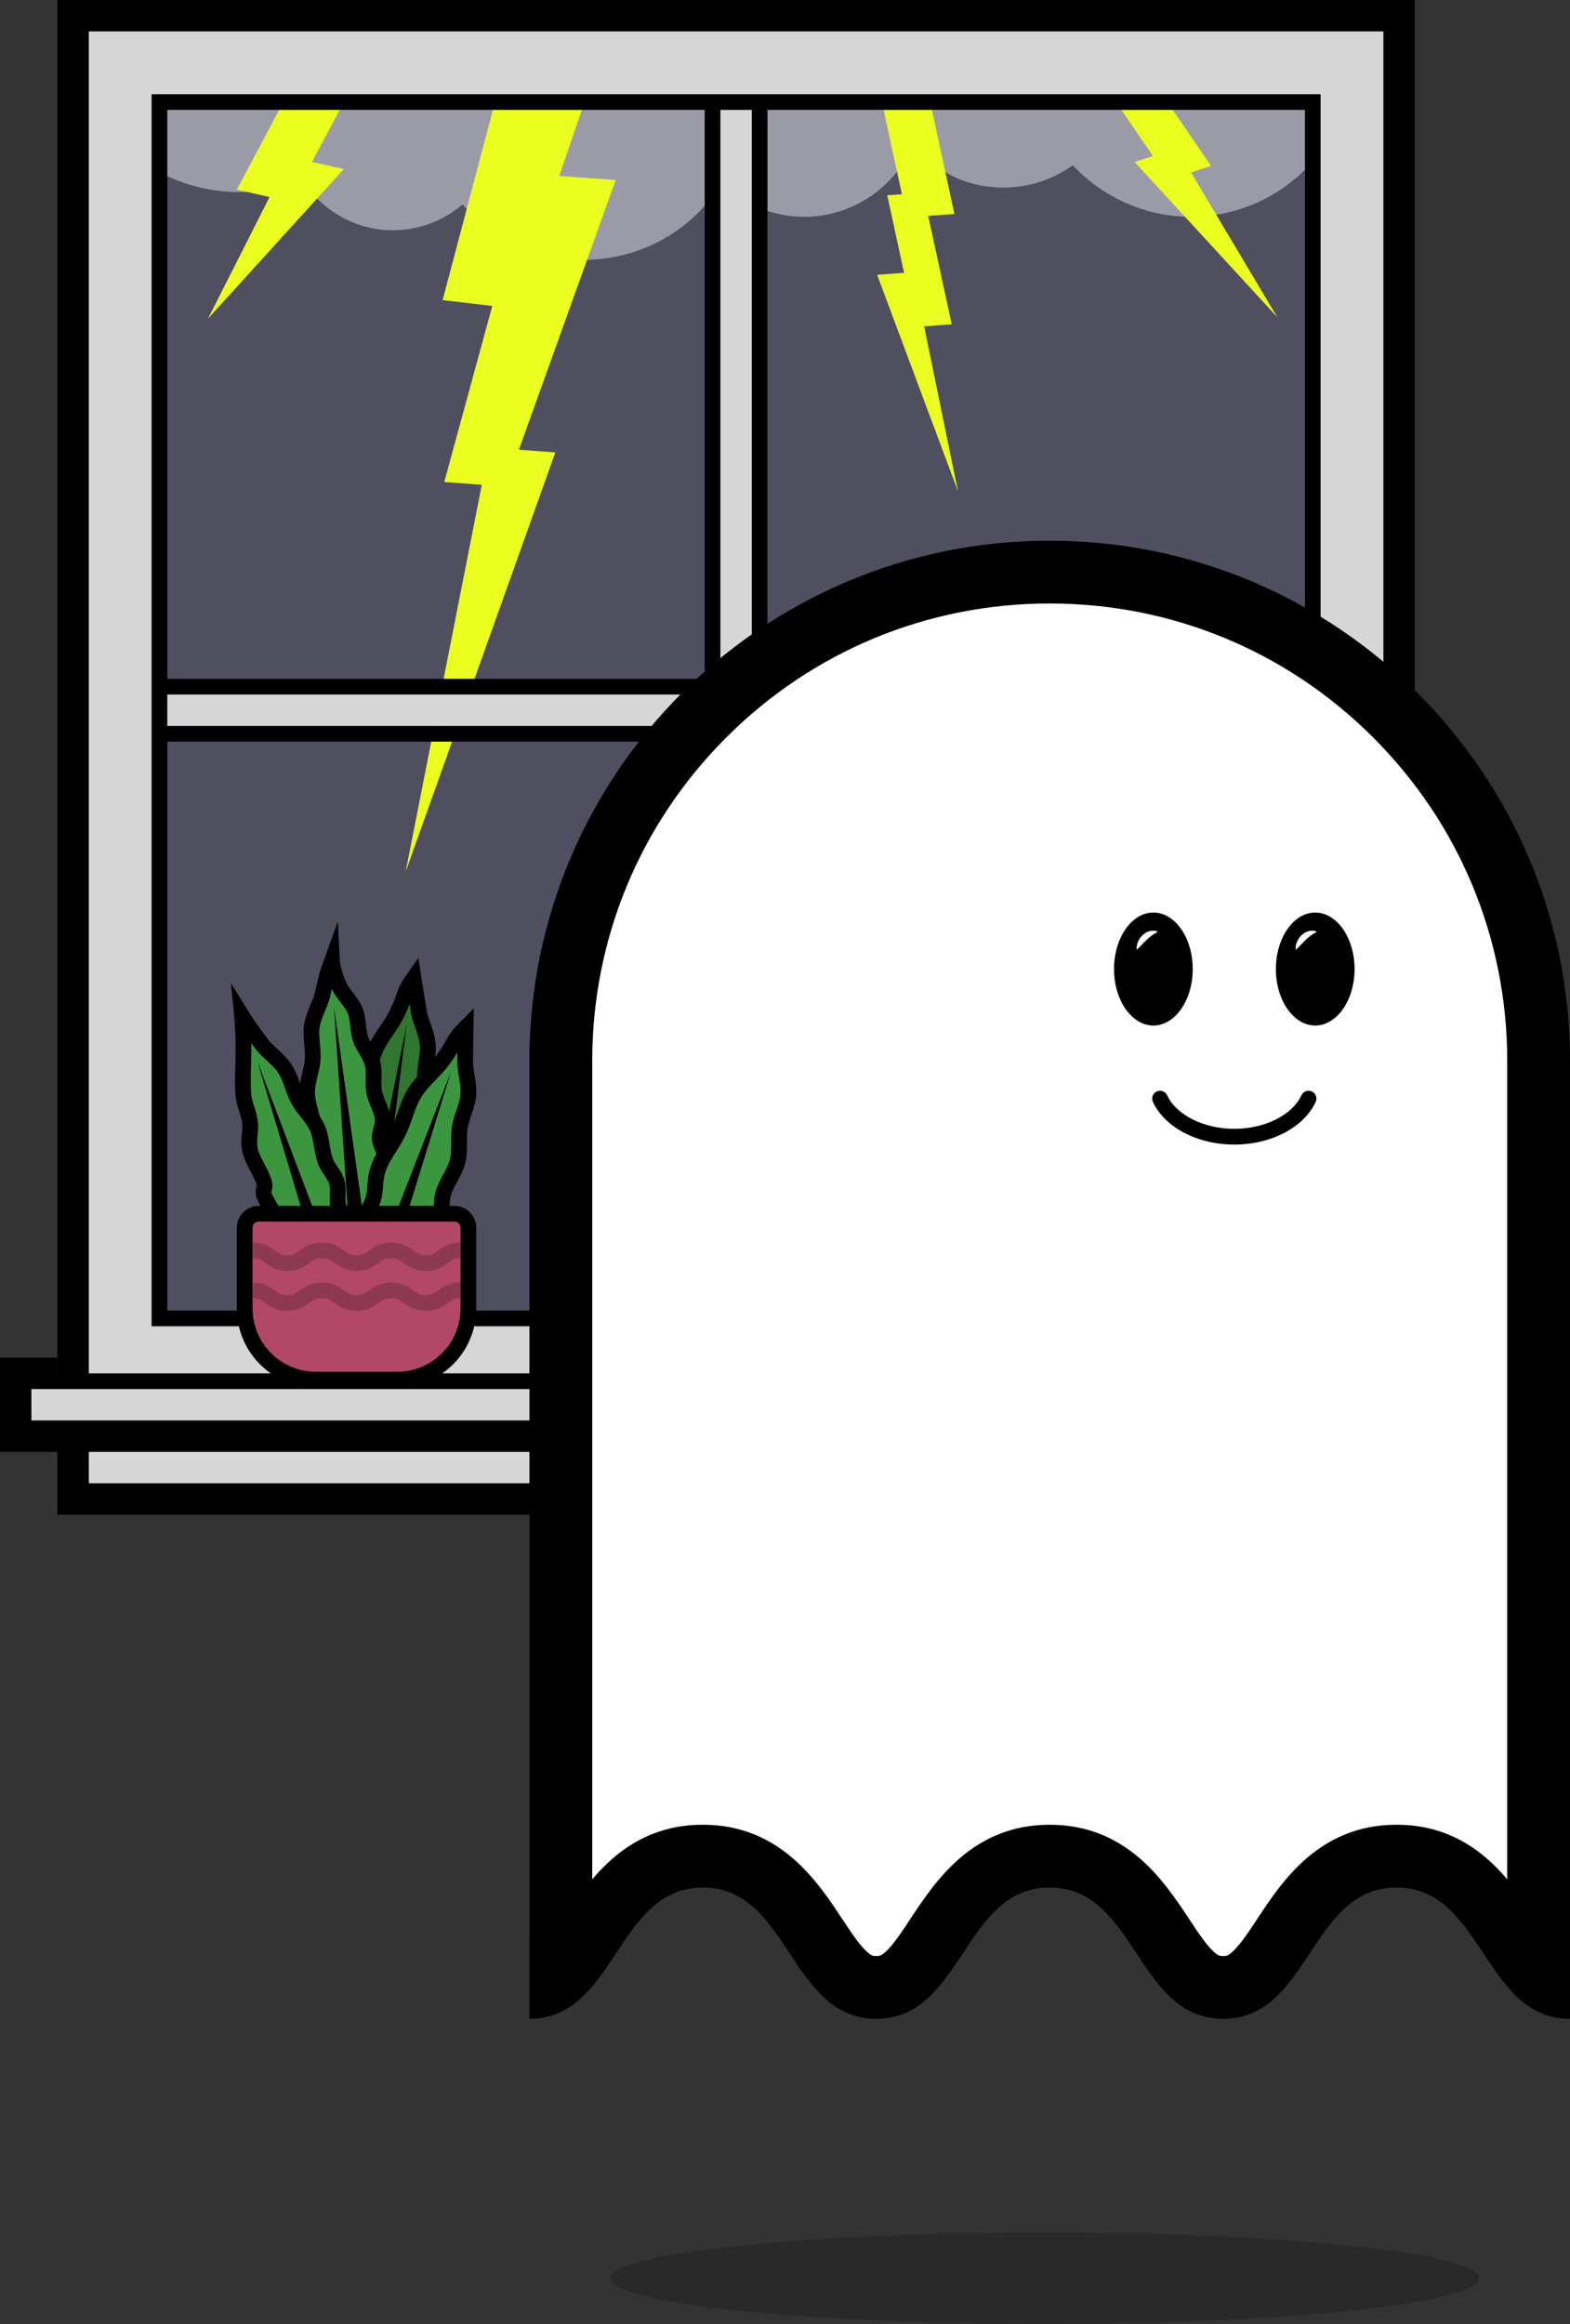 <?xml version="1.0" encoding="utf-8"?>
<!-- Generator: Adobe Illustrator 25.3.1, SVG Export Plug-In . SVG Version: 6.00 Build 0)  -->
<svg version="1.1" id="Layer_1" xmlns="http://www.w3.org/2000/svg" xmlns:xlink="http://www.w3.org/1999/xlink" x="0px" y="0px"
	 viewBox="0 0 500 740" style="enable-background:new 0 0 500 740;" xml:space="preserve">
<rect x="0" y="0" width="500" height="740" fill="#333333" stroke="none"/>
<style type="text/css">
	.st0{fill:#4F4F60;}
	.st1{fill:#9B9BA8;}
	.st2{fill:#EAFF1F;}
	.st3{fill:#D6D6D6;}
	.st4{fill:#307530;}
	.st5{fill:#3C9640;}
	.st6{fill:#B24768;}
	.st7{fill:#8E3953;}
	.st8{opacity:0.2;enable-background:new    ;}
	.st9{fill:#FFFFFF;}
</style>
<rect x="38.28" y="30" class="st0" width="392.3" height="392.3"/>
<path class="st1" d="M237.48,30.08h-8.66H35.58V43.8c13.7,13.59,32.72,20.26,51.7,16.15l9.46-2.05
	c7.44,11.45,21.43,17.71,35.57,14.65c5.74-1.24,10.83-3.87,14.98-7.47c11.92,13.64,30.69,20.57,49.65,16.47
	c14.22-3.08,25.77-11.77,32.86-23.24c6.83,6.68,16.19,10.77,26.49,10.72c15.47-0.08,28.71-9.5,34.42-22.88
	c2.78,3.34,6.13,6.18,9.89,8.39c0.31,0.19,0.63,0.37,0.95,0.55c0.05,0.03,0.11,0.06,0.16,0.09c4.14,2.35,8.76,3.85,13.61,4.29
	c1.48,0.17,2.99,0.26,4.52,0.25c8.15-0.04,15.68-2.68,21.81-7.12c11.95,12.83,30.16,19.22,48.54,15.25
	c19.78-4.28,34.42-19.41,39.03-37.79H237.48V30.08z"/>
<polygon class="st2" points="109.02,33.44 91.79,29.6 75.4,60.4 85.84,62.73 66.25,101.46 109.5,53.84 99.36,51.58 "/>
<polygon class="st2" points="178.11,56.02 187.65,28.08 158.81,28.08 140.96,95.56 156.78,97.42 141.48,153.49 153.44,154.37 
	129.18,277.6 176.86,144.06 165.26,143.2 196.08,57.34 "/>
<polygon class="st2" points="303.1,103.28 295.61,68.75 303.97,68.14 295.15,27.5 279.79,27.5 287.24,61.85 282.56,62.19 
	287.92,86.88 279.34,87.5 305.08,156.41 294.32,103.92 "/>
<polygon class="st2" points="385.7,52.83 368.36,27.5 368.08,27.5 354.92,31.76 367.18,49.68 361.33,51.57 406.81,101.04 
	379.3,54.9 "/>
<polygon points="430.58,216.15 244.43,216.15 244.43,20 224.43,20 224.43,216.15 38.28,216.15 38.28,236.15 224.43,236.15 
	224.43,432.3 244.43,432.3 244.43,236.15 430.58,236.15 "/>
<polygon class="st3" points="430.58,221.15 239.43,221.15 239.43,20 229.43,20 229.43,221.15 38.28,221.15 38.28,231.15 
	229.43,231.15 229.43,432.3 239.43,432.3 239.43,231.15 430.58,231.15 "/>
<path d="M430.58,0H43.28h-25v25v407.3v50h25h387.3h20v-50V25V0H430.58z M53.28,417.3V35h362.3v382.3H53.28z"/>
<path class="st3" d="M440.58,472.3H28.28V10h412.3V472.3z M48.28,422.3h372.3V30H48.28V422.3z"/>
<polygon points="229.7,437.3 18.28,437.3 18.28,432.3 10,432.3 0,432.3 0,441.3 0,453.3 0,462.3 183.14,462.3 183.14,457.3 
	229.7,457.3 234.7,457.3 234.7,453.3 234.7,441.3 234.7,437.3 "/>
<rect x="10" y="442.3" class="st3" width="219.7" height="10"/>
<path class="st4" d="M118.34,394.69c-2.83-0.46-4.47-2.6-5.8-6.62c-0.71-2.14-2.52-4.86-2.48-8.93c0.03-2.59,1.68-5.55,2.08-9.14
	c0.31-2.73-0.71-5.98-0.15-9.37c0.74-4.5,3.16-8.5,4.32-12.57c1.27-4.49,1.36-9.15,2.88-12.98c1.82-4.59,5.04-8.04,6.78-11.43
	c3.68-7.19,1.96-6.7,5.75-12.11c0,0,0.66,4.37,1.74,10.81c0.5,2.99,2.44,6.34,2.79,10.3c0.29,3.26-0.96,6.88-0.91,10.63
	c0.04,3.37,1.41,6.95,1.16,10.61c-0.24,3.41-2.08,6.76-2.67,10.33c-0.44,2.65,0.56,5.34,0.1,7.55c-0.55,2.7-2.53,4.76-3.1,6.88
	c-0.76,2.8-0.16,5.59-0.96,7.5c-1.25,3-3.72,4.17-5.06,5.44C122.62,393.66,120.72,395.08,118.34,394.69z"/>
<path d="M119.13,397.26c-0.39,0-0.78-0.03-1.19-0.1l0,0c-4.71-0.77-6.62-4.84-7.77-8.3c-0.15-0.45-0.38-0.97-0.64-1.58
	c-0.85-1.95-2-4.61-1.97-8.16c0.02-1.69,0.52-3.31,1.05-5.02c0.43-1.41,0.88-2.86,1.05-4.38c0.11-0.96-0.01-2.15-0.13-3.41
	c-0.17-1.82-0.37-3.89-0.01-6.09c0.48-2.95,1.58-5.59,2.63-8.15c0.68-1.64,1.32-3.18,1.75-4.7c0.52-1.82,0.84-3.75,1.15-5.62
	c0.42-2.55,0.86-5.19,1.81-7.59c1.19-3.01,2.91-5.53,4.43-7.76c0.94-1.38,1.82-2.68,2.45-3.89c1.54-3.02,2.08-4.6,2.52-5.88
	c0.68-2,1.21-3.38,3.41-6.53l3.58-5.11l0.93,6.17c0.01,0.04,0.67,4.42,1.74,10.77c0.18,1.05,0.61,2.28,1.07,3.58
	c0.71,2.02,1.52,4.31,1.75,6.91c0.18,2.03-0.13,4.08-0.43,6.06c-0.24,1.58-0.49,3.21-0.47,4.76c0.02,1.27,0.27,2.67,0.54,4.14
	c0.38,2.12,0.78,4.31,0.61,6.67c-0.15,2.19-0.84,4.24-1.5,6.23c-0.5,1.5-0.97,2.92-1.2,4.33c-0.17,1.01-0.05,2.12,0.08,3.31
	c0.15,1.41,0.31,2.86,0.01,4.33c-0.39,1.9-1.26,3.42-2.04,4.77c-0.48,0.84-0.93,1.63-1.1,2.26c-0.29,1.09-0.34,2.28-0.38,3.42
	c-0.05,1.47-0.1,2.99-0.69,4.38c-1.18,2.83-3.17,4.35-4.62,5.46c-0.4,0.3-0.77,0.59-1.02,0.83
	C124.53,395.29,122.18,397.26,119.13,397.26z M118.74,392.23c1.11,0.18,2.24-0.46,4.34-2.46c0.44-0.42,0.93-0.79,1.43-1.18
	c1.17-0.89,2.37-1.81,3.04-3.41c0.23-0.56,0.27-1.56,0.3-2.63c0.05-1.36,0.1-2.91,0.55-4.56c0.34-1.25,0.98-2.36,1.59-3.44
	c0.64-1.12,1.25-2.18,1.47-3.28c0.15-0.72,0.04-1.73-0.08-2.8c-0.15-1.4-0.32-2.98-0.04-4.65c0.3-1.8,0.85-3.48,1.39-5.1
	c0.59-1.77,1.14-3.44,1.25-5c0.12-1.73-0.2-3.53-0.55-5.43c-0.29-1.61-0.59-3.28-0.62-4.97c-0.02-1.97,0.26-3.8,0.53-5.58
	c0.27-1.76,0.52-3.43,0.39-4.86c-0.18-1.98-0.84-3.87-1.49-5.7c-0.53-1.51-1.03-2.94-1.28-4.41c-0.18-1.09-0.35-2.12-0.51-3.08
	c-0.45,1.22-1.1,2.78-2.29,5.1c-0.76,1.5-1.74,2.92-2.77,4.43c-1.44,2.11-2.92,4.29-3.91,6.79c-0.76,1.91-1.13,4.17-1.53,6.57
	c-0.33,2-0.67,4.07-1.27,6.17c-0.51,1.8-1.23,3.55-1.94,5.25c-0.99,2.4-1.93,4.66-2.32,7.05c-0.26,1.56-0.1,3.21,0.05,4.8
	c0.14,1.46,0.28,2.97,0.12,4.44c-0.22,1.98-0.77,3.74-1.25,5.29c-0.44,1.41-0.81,2.63-0.82,3.6c-0.02,2.49,0.81,4.42,1.56,6.12
	c0.3,0.69,0.58,1.34,0.8,2C116.3,391.49,117.62,392.04,118.74,392.23L118.74,392.23z"/>
<polygon points="115.81,394.28 129.53,326.15 120.74,395.09 "/>
<path class="st5" d="M113.49,389.86c-2.4,0.25-4.22-1.29-6.27-3.49c-1.26-1.35-3.65-2.66-4.72-5.73c-0.68-1.95,0.08-4.69-0.51-7.54
	c-0.45-2.15-2.3-4.32-2.69-7.05c-0.32-2.24,0.83-4.86,0.55-7.53c-0.37-3.6-2.01-7.05-2.05-10.47c-0.04-3.66,1.54-7.16,1.78-10.52
	c0.27-3.74-0.76-7.43-0.28-10.67c0.59-3.93,2.72-7.16,3.4-10.11c1.46-6.37,1.24-5.78,3.03-10.75c0,0,0.18,3.56,2.55,8.51
	c1.09,2.27,3.64,4.39,4.87,7.48c1.01,2.52,0.67,5.79,1.65,8.77c0.88,2.66,3.11,5.07,3.88,8.04c0.71,2.75-0.07,5.94,0.47,8.92
	c0.52,2.82,2.39,5.53,2.7,8.51c0.23,2.19-1.04,4.37-0.9,6.28c0.16,2.24,1.73,4.21,1.78,6.09c0.06,2.31-1.41,4.34-1.5,6.16
	c-0.12,2.43,1.07,4.63,0.71,6.31c-0.56,2.61-2.66,3.78-3.67,5C116.78,387.86,115.54,389.65,113.49,389.86z"/>
<path d="M112.97,392.39c-3.27,0-5.62-2.21-7.59-4.31c-0.23-0.25-0.59-0.56-0.97-0.89c-1.38-1.19-3.27-2.82-4.29-5.72
	c-0.5-1.43-0.46-2.95-0.42-4.42c0.03-1.15,0.06-2.33-0.17-3.44c-0.13-0.64-0.54-1.46-0.97-2.32c-0.69-1.39-1.48-2.97-1.75-4.89
	c-0.21-1.49,0.03-2.93,0.26-4.33c0.2-1.18,0.38-2.29,0.28-3.3c-0.15-1.43-0.53-2.87-0.94-4.4c-0.54-2.02-1.1-4.11-1.12-6.3
	c-0.03-2.37,0.5-4.53,1.01-6.62c0.35-1.46,0.69-2.83,0.78-4.11c0.11-1.55-0.04-3.2-0.19-4.79c-0.18-1.99-0.37-4.06-0.07-6.07
	c0.39-2.58,1.33-4.82,2.16-6.8c0.53-1.27,1.04-2.47,1.28-3.51l0.47-2.04c1-4.4,1.05-4.57,2.65-9l4.21-11.69l0.64,12.41
	c0,0.02,0.22,3.19,2.31,7.56c0.35,0.74,1.02,1.59,1.73,2.5c1.12,1.43,2.38,3.05,3.21,5.13c0.65,1.62,0.83,3.34,1.02,5
	c0.15,1.4,0.29,2.72,0.69,3.92c0.32,0.96,0.92,1.98,1.56,3.07c0.87,1.49,1.86,3.17,2.37,5.13c0.46,1.79,0.41,3.59,0.37,5.32
	c-0.04,1.35-0.07,2.62,0.14,3.77c0.19,1.03,0.64,2.15,1.13,3.33c0.65,1.59,1.39,3.4,1.6,5.38c0.17,1.61-0.2,3.04-0.53,4.31
	c-0.21,0.8-0.4,1.55-0.37,2.05c0.05,0.73,0.4,1.56,0.76,2.44c0.46,1.11,0.98,2.37,1.02,3.76c0.05,1.76-0.52,3.3-0.97,4.54
	c-0.25,0.68-0.51,1.38-0.53,1.81c-0.04,0.84,0.16,1.74,0.37,2.68c0.29,1.29,0.59,2.63,0.29,4.03c-0.57,2.68-2.28,4.26-3.41,5.3
	c-0.31,0.29-0.61,0.57-0.78,0.77l-0.43,0.53c-1.47,1.81-3.14,3.85-6.01,4.15l0,0C113.48,392.37,113.23,392.39,112.97,392.39z
	 M105.7,314.87c-0.03,0.12-0.06,0.25-0.09,0.39l-0.47,2.05c-0.33,1.45-0.92,2.85-1.54,4.32c-0.75,1.79-1.53,3.64-1.83,5.6
	c-0.21,1.42-0.06,3.09,0.1,4.87c0.16,1.79,0.33,3.64,0.19,5.6c-0.12,1.69-0.52,3.33-0.91,4.93c-0.46,1.88-0.89,3.65-0.87,5.38
	c0.02,1.57,0.47,3.27,0.95,5.07c0.44,1.65,0.9,3.35,1.09,5.17c0.17,1.69-0.09,3.26-0.32,4.64c-0.18,1.07-0.35,2.07-0.24,2.79
	c0.16,1.12,0.7,2.21,1.28,3.36c0.55,1.11,1.12,2.26,1.39,3.53c0.35,1.67,0.31,3.22,0.27,4.58c-0.03,1.07-0.05,2.07,0.15,2.64
	c0.57,1.64,1.72,2.63,2.83,3.59c0.48,0.42,0.94,0.81,1.36,1.26c1.97,2.12,3.07,2.83,4.19,2.71l0,0c0.76-0.08,1.51-0.94,2.65-2.34
	l0.46-0.56c0.38-0.46,0.82-0.86,1.24-1.25c0.9-0.83,1.68-1.55,1.92-2.68c0.07-0.33-0.12-1.19-0.28-1.89
	c-0.25-1.11-0.56-2.5-0.48-4.02c0.06-1.19,0.45-2.25,0.83-3.29c0.35-0.96,0.69-1.87,0.67-2.67c-0.01-0.47-0.33-1.24-0.64-1.99
	c-0.48-1.15-1.02-2.46-1.13-3.99c-0.1-1.31,0.23-2.56,0.51-3.66c0.24-0.94,0.47-1.83,0.4-2.54c-0.13-1.27-0.67-2.6-1.25-4
	c-0.56-1.37-1.14-2.78-1.42-4.32c-0.3-1.66-0.26-3.26-0.22-4.8c0.04-1.45,0.07-2.83-0.21-3.94c-0.33-1.28-1.06-2.52-1.84-3.84
	c-0.74-1.27-1.51-2.58-2-4.04c-0.56-1.7-0.75-3.42-0.91-4.95c-0.15-1.39-0.29-2.7-0.68-3.68c-0.57-1.42-1.56-2.69-2.52-3.92
	c-0.84-1.08-1.71-2.19-2.29-3.41C105.91,315.35,105.8,315.11,105.7,314.87z"/>
<polygon points="111.07,390.11 106.38,320.78 116.04,389.6 "/>
<path class="st5" d="M120.84,406.87c-2.71-0.94-3.96-3.33-4.58-7.51c-0.33-2.23-1.65-5.23-0.91-9.23c0.47-2.55,2.61-5.18,3.62-8.65
	c0.77-2.64,0.33-6.01,1.46-9.25c1.5-4.31,4.57-7.83,6.41-11.64c2.02-4.2,2.91-8.78,5.06-12.29c2.58-4.21,6.35-7.06,8.64-10.1
	c4.86-6.45,3.08-6.26,7.74-10.94c0,0-0.1,4.41-0.14,10.95c-0.02,3.03,1.31,6.66,0.99,10.62c-0.27,3.26-2.12,6.61-2.72,10.32
	c-0.54,3.33,0.2,7.09-0.68,10.65c-0.82,3.32-3.21,6.3-4.4,9.72c-0.88,2.54-0.37,5.35-1.19,7.46c-1.01,2.57-3.31,4.26-4.24,6.24
	c-1.23,2.63-1.12,5.48-2.23,7.22c-1.75,2.74-4.38,3.47-5.92,4.49C125.24,406.58,123.12,407.66,120.84,406.87z"/>
<path d="M122.39,409.63c-0.77,0-1.56-0.12-2.37-0.41l0,0c-4.5-1.57-5.69-5.9-6.23-9.51c-0.07-0.47-0.2-1.02-0.36-1.67
	c-0.5-2.06-1.18-4.89-0.54-8.38c0.31-1.67,1.08-3.17,1.89-4.77c0.67-1.31,1.36-2.67,1.79-4.13c0.27-0.93,0.36-2.12,0.46-3.38
	c0.14-1.82,0.3-3.89,1.04-6c0.98-2.82,2.51-5.24,3.99-7.57c0.95-1.5,1.84-2.91,2.53-4.33c0.82-1.71,1.47-3.55,2.09-5.34
	c0.85-2.44,1.74-4.97,3.09-7.17c1.69-2.76,3.82-4.95,5.69-6.88c1.16-1.2,2.26-2.33,3.08-3.42c2.04-2.71,2.84-4.18,3.49-5.36
	c1.01-1.85,1.77-3.12,4.48-5.84l4.41-4.42l-0.14,6.24c0,0.04-0.1,4.47-0.14,10.91c-0.01,1.06,0.21,2.35,0.44,3.7
	c0.35,2.11,0.76,4.51,0.54,7.11c-0.17,2.03-0.83,4-1.46,5.89c-0.51,1.51-1.03,3.08-1.28,4.61c-0.2,1.26-0.19,2.67-0.18,4.18
	c0.01,2.15,0.03,4.38-0.54,6.68c-0.53,2.13-1.55,4.03-2.54,5.88c-0.75,1.39-1.46,2.71-1.93,4.06c-0.34,0.96-0.41,2.08-0.49,3.27
	c-0.09,1.41-0.19,2.87-0.74,4.27c-0.71,1.8-1.83,3.16-2.82,4.35c-0.62,0.74-1.2,1.44-1.48,2.03c-0.48,1.02-0.72,2.19-0.96,3.31
	c-0.3,1.44-0.61,2.92-1.43,4.2c-1.65,2.59-3.87,3.74-5.49,4.59c-0.44,0.23-0.86,0.45-1.15,0.64
	C127.16,408.31,124.91,409.63,122.39,409.63z M121.66,404.51c1.06,0.37,2.29-0.07,4.7-1.68c0.51-0.34,1.05-0.62,1.62-0.92
	c1.3-0.68,2.65-1.38,3.58-2.84c0.32-0.51,0.53-1.49,0.75-2.54c0.28-1.34,0.6-2.85,1.32-4.4c0.55-1.17,1.37-2.16,2.16-3.11
	c0.82-0.99,1.6-1.93,2.02-2.98c0.27-0.68,0.33-1.7,0.4-2.78c0.09-1.4,0.2-2.99,0.76-4.59c0.6-1.73,1.44-3.28,2.24-4.78
	c0.88-1.64,1.72-3.19,2.09-4.71c0.42-1.69,0.41-3.51,0.39-5.44c-0.01-1.64-0.02-3.33,0.25-5c0.31-1.94,0.9-3.7,1.48-5.41
	c0.57-1.69,1.1-3.29,1.22-4.72c0.16-1.98-0.17-3.96-0.49-5.87c-0.26-1.58-0.51-3.07-0.51-4.56c0.01-1.1,0.02-2.15,0.02-3.13
	c-0.65,1.12-1.57,2.55-3.13,4.63c-1.01,1.34-2.21,2.58-3.49,3.89c-1.78,1.83-3.61,3.72-5.02,6.01c-1.07,1.75-1.83,3.91-2.63,6.21
	c-0.67,1.92-1.36,3.9-2.31,5.86c-0.81,1.68-1.83,3.29-2.81,4.84c-1.39,2.19-2.7,4.26-3.49,6.54c-0.52,1.49-0.65,3.14-0.77,4.74
	c-0.11,1.46-0.23,2.97-0.65,4.4c-0.56,1.92-1.4,3.55-2.14,5c-0.67,1.32-1.25,2.45-1.43,3.4c-0.45,2.44,0.04,4.49,0.48,6.3
	c0.18,0.73,0.34,1.42,0.45,2.11C119.38,403.36,120.59,404.13,121.66,404.51L121.66,404.51z"/>
<polygon points="118.42,406.02 143.63,341.26 123.14,407.67 "/>
<path class="st5" d="M104.21,403.68c-2.28,0.77-4.4-0.32-6.89-2.02c-1.52-1.04-4.15-1.79-5.87-4.54c-1.09-1.75-0.96-4.6-2.16-7.24
	c-0.91-1.99-4.16-6.55-5.14-9.13c-0.8-2.11,0.7-2.07-0.16-4.62c-1.16-3.43-3.52-6.43-4.31-9.76c-0.85-3.56,0.41-5.87-0.09-9.2
	c-0.56-3.71-1.86-5.53-2.1-8.8c-0.29-3.96,0.06-10.59,0.07-13.62c0.02-6.53-0.45-11.25-0.45-11.25s2.49,4.03,6.47,9.21
	c1.85,2.4,5.13,4.45,7.3,7.78c1.79,2.74,2.39,6.52,4.19,9.81c1.62,2.96,4.51,5.47,6,8.82c1.39,3.13,1.34,6.94,2.49,10.37
	c0.86,2.54,3,4.45,3.64,6.62c0.78,2.65,0,5.39,0.49,7.53c0.65,2.83,1.84,3.11,2.03,5.16c0.3,3.23-0.68,7.33-1.27,9.08
	C107.5,400.76,106.49,402.91,104.21,403.68z"/>
<path d="M102.69,406.44c-2.54,0-4.8-1.36-6.78-2.71c-0.28-0.19-0.7-0.42-1.14-0.65c-1.61-0.86-3.81-2.03-5.44-4.64
	c-0.8-1.28-1.1-2.77-1.39-4.21c-0.23-1.13-0.46-2.29-0.93-3.32c-0.32-0.7-1.12-2-1.9-3.27c-1.3-2.11-2.65-4.3-3.3-6.01
	c-0.64-1.67-0.4-2.78-0.14-3.69c0.11-0.38,0.13-0.45-0.06-1.01c-0.46-1.36-1.15-2.68-1.89-4.08c-0.97-1.85-1.98-3.76-2.49-5.9
	c-0.56-2.36-0.36-4.25-0.19-5.91c0.13-1.23,0.24-2.29,0.06-3.49c-0.23-1.54-0.61-2.7-1-3.92c-0.48-1.49-0.97-3.03-1.12-5.06
	c-0.21-2.91-0.1-7.04-0.01-10.36c0.04-1.35,0.07-2.56,0.07-3.44c0.02-6.31-0.43-10.94-0.43-10.99l-1.06-10.74l5.67,9.18
	c0.02,0.04,2.48,3.99,6.33,9c0.65,0.84,1.61,1.72,2.62,2.66c1.58,1.45,3.37,3.09,4.79,5.28c1.12,1.71,1.8,3.66,2.47,5.55
	c0.53,1.51,1.08,3.06,1.82,4.43c0.61,1.12,1.49,2.23,2.42,3.41c1.33,1.69,2.71,3.44,3.68,5.6c0.89,2.01,1.25,4.14,1.6,6.2
	c0.27,1.56,0.52,3.03,0.97,4.39c0.33,0.96,0.96,1.9,1.63,2.88c0.79,1.17,1.61,2.38,2.04,3.82c0.55,1.86,0.49,3.62,0.45,5.17
	c-0.03,0.96-0.06,1.88,0.09,2.51c0.24,1.04,0.54,1.56,0.9,2.16c0.46,0.78,1.04,1.75,1.18,3.33c0.34,3.66-0.71,8.07-1.38,10.1
	c-0.98,2.94-2.32,6.18-5.82,7.37l0,0C104.21,406.32,103.44,406.44,102.69,406.44z M86.39,379.61c0,0,0.02,0.08,0.08,0.25
	c0.49,1.27,1.82,3.43,2.89,5.17c0.94,1.52,1.75,2.84,2.2,3.82c0.71,1.55,1.01,3.07,1.28,4.41c0.21,1.05,0.41,2.03,0.73,2.54
	c0.92,1.47,2.26,2.18,3.55,2.87c0.57,0.3,1.1,0.58,1.61,0.93c2.39,1.63,3.62,2.08,4.68,1.72l0,0c1.06-0.36,1.76-1.46,2.68-4.21
	c0.6-1.79,1.4-5.42,1.15-8.06c-0.04-0.45-0.14-0.63-0.51-1.25c-0.45-0.76-1.06-1.8-1.48-3.6c-0.29-1.26-0.25-2.54-0.21-3.78
	c0.04-1.29,0.08-2.51-0.24-3.59c-0.21-0.7-0.78-1.54-1.39-2.44c-0.79-1.16-1.68-2.48-2.22-4.09c-0.59-1.73-0.88-3.47-1.17-5.15
	c-0.31-1.84-0.61-3.57-1.24-5.01c-0.71-1.59-1.84-3.02-3.03-4.54c-1.02-1.29-2.07-2.62-2.88-4.1c-0.95-1.73-1.56-3.48-2.16-5.17
	c-0.59-1.68-1.15-3.27-1.93-4.47c-1.09-1.66-2.56-3.02-3.99-4.33c-1.18-1.08-2.29-2.11-3.2-3.29c-0.55-0.71-1.07-1.41-1.56-2.07
	c0.01,0.82,0.02,1.69,0.02,2.59c0,0.92-0.04,2.16-0.07,3.56c-0.09,3.21-0.2,7.21,0,9.86c0.11,1.44,0.47,2.58,0.9,3.9
	c0.42,1.3,0.89,2.77,1.18,4.7c0.28,1.83,0.12,3.39-0.03,4.76c-0.15,1.45-0.28,2.7,0.08,4.23c0.36,1.52,1.18,3.08,2.05,4.73
	c0.79,1.51,1.61,3.07,2.2,4.8c0.64,1.9,0.4,3.08,0.11,4.03C86.44,379.44,86.41,379.52,86.39,379.61z"/>
<polygon points="101.84,404.48 81.96,337.9 106.57,402.88 "/>
<path class="st6" d="M126.52,439.3h-25.94c-12.51,0-22.65-10.14-22.65-22.65v-25.71c0-2.48,2.01-4.48,4.48-4.48h62.28
	c2.48,0,4.48,2.01,4.48,4.48v25.71C149.18,429.16,139.03,439.3,126.52,439.3z"/>
<path d="M126.52,441.8h-25.94c-13.87,0-25.15-11.28-25.15-25.15v-25.71c0-3.85,3.13-6.98,6.98-6.98h62.28
	c3.85,0,6.98,3.13,6.98,6.98v25.71C151.68,430.52,140.39,441.8,126.52,441.8z M82.41,388.96c-1.09,0-1.98,0.89-1.98,1.98v25.71
	c0,11.11,9.04,20.15,20.15,20.15h25.94c11.11,0,20.15-9.04,20.15-20.15v-25.71c0-1.09-0.89-1.98-1.98-1.98H82.41z"/>
<path class="st7" d="M135.58,404.66c-3.57,0-5.46-1.37-6.98-2.48c-1.26-0.92-2.1-1.52-4.04-1.52s-2.77,0.61-4.04,1.52
	c-1.52,1.1-3.41,2.48-6.98,2.48s-5.46-1.37-6.98-2.48c-1.26-0.92-2.1-1.52-4.04-1.52s-2.77,0.61-4.04,1.52
	c-1.52,1.1-3.41,2.48-6.98,2.48c-3.56,0-5.46-1.37-6.97-2.48c-1.26-0.92-2.09-1.52-4.03-1.52v-5c3.56,0,5.46,1.37,6.97,2.48
	c1.26,0.92,2.1,1.52,4.04,1.52s2.77-0.61,4.04-1.52c1.52-1.1,3.41-2.48,6.98-2.48s5.46,1.37,6.98,2.48c1.26,0.92,2.1,1.52,4.04,1.52
	s2.77-0.61,4.04-1.52c1.52-1.1,3.41-2.48,6.98-2.48c3.57,0,5.46,1.37,6.98,2.48c1.26,0.92,2.1,1.52,4.04,1.52
	c1.94,0,2.78-0.61,4.04-1.52c1.52-1.1,3.41-2.48,6.98-2.48v5c-1.94,0-2.78,0.61-4.04,1.52
	C141.04,403.29,139.14,404.66,135.58,404.66z"/>
<path class="st7" d="M135.58,417.38c-3.57,0-5.46-1.37-6.98-2.48c-1.26-0.92-2.1-1.52-4.04-1.52s-2.77,0.61-4.04,1.52
	c-1.52,1.1-3.41,2.48-6.98,2.48s-5.46-1.37-6.98-2.48c-1.26-0.92-2.1-1.52-4.04-1.52s-2.77,0.61-4.04,1.52
	c-1.52,1.1-3.41,2.48-6.98,2.48c-3.56,0-5.46-1.37-6.97-2.48c-1.26-0.92-2.09-1.52-4.03-1.52v-5c3.56,0,5.46,1.37,6.97,2.48
	c1.26,0.92,2.1,1.52,4.04,1.52s2.77-0.61,4.04-1.52c1.52-1.1,3.41-2.48,6.98-2.48s5.46,1.37,6.98,2.48c1.26,0.92,2.1,1.52,4.04,1.52
	s2.77-0.61,4.04-1.52c1.52-1.1,3.41-2.48,6.98-2.48c3.57,0,5.46,1.37,6.98,2.48c1.26,0.92,2.1,1.52,4.04,1.52
	c1.94,0,2.78-0.61,4.04-1.52c1.52-1.1,3.41-2.48,6.98-2.48v5c-1.94,0-2.78,0.61-4.04,1.52
	C141.04,416.01,139.14,417.38,135.58,417.38z"/>
<ellipse class="st8" cx="332.66" cy="725.44" rx="138.37" ry="14.56"/>
<path class="st9" d="M389.53,632.83c-8.04,0-12.35-5.93-19.27-16.41c-7.47-11.31-16.77-25.39-35.96-25.39s-28.49,14.08-35.96,25.39
	c-6.92,10.48-11.24,16.41-19.27,16.41s-12.35-5.93-19.27-16.41c-7.47-11.31-16.77-25.39-35.96-25.39s-28.49,14.08-35.96,25.39
	c-3.48,5.27-6.3,9.39-9.27,12.19V608.4V337.86c0-85.85,69.85-155.7,155.7-155.7s155.7,69.85,155.7,155.7V628.6
	c-2.97-2.79-5.79-6.92-9.28-12.19c-7.47-11.31-16.78-25.39-35.96-25.39c-19.19,0-28.49,14.08-35.96,25.39
	C401.88,626.9,397.57,632.83,389.53,632.83z"/>
<path d="M334.3,192.16c38.92,0,75.51,15.16,103.03,42.68s42.68,64.11,42.68,103.02V598.4c-7.7-9.06-18.54-17.37-35.24-17.37
	c-24.57,0-36.44,17.98-44.3,29.88c-2.84,4.3-5.52,8.36-7.98,10.59c-1.47,1.34-2.06,1.34-2.95,1.34s-1.48,0-2.95-1.34
	c-2.46-2.23-5.14-6.29-7.98-10.59c-7.86-11.9-19.74-29.88-44.31-29.88s-36.44,17.98-44.3,29.88c-2.84,4.3-5.52,8.36-7.98,10.59
	c-1.47,1.34-2.06,1.34-2.95,1.34s-1.48,0-2.95-1.34c-2.46-2.23-5.14-6.29-7.98-10.59c-7.86-11.9-19.74-29.88-44.3-29.88
	c-16.7,0-27.53,8.31-35.23,17.36V337.86c0-38.92,15.16-75.51,42.68-103.03C258.8,207.32,295.38,192.16,334.3,192.16 M334.3,172.16
	c-91.52,0-165.7,74.19-165.7,165.7v270.53l-0.01,34.43c27.62,0,27.62-41.8,55.24-41.8s27.62,41.8,55.23,41.8
	c27.62,0,27.62-41.8,55.23-41.8c27.62,0,27.62,41.8,55.24,41.8s27.62-41.8,55.23-41.8c27.62,0,27.62,41.8,55.24,41.8v-34.43V337.86
	C500.01,246.35,425.82,172.16,334.3,172.16L334.3,172.16z"/>
<path d="M393.09,364.45c-11.75,0-22.17-5.46-25.92-13.59c-0.58-1.25-0.03-2.74,1.22-3.32c1.25-0.58,2.74-0.03,3.32,1.22
	c2.9,6.29,11.69,10.68,21.38,10.68s18.48-4.39,21.38-10.68c0.58-1.25,2.06-1.8,3.32-1.22c1.25,0.58,1.8,2.06,1.22,3.32
	C415.26,358.99,404.84,364.45,393.09,364.45z"/>
<ellipse cx="367.32" cy="308.56" rx="12.53" ry="17.99"/>
<path d="M418.86,290.57c-6.91,0-12.53,8.07-12.53,17.99s5.62,17.99,12.53,17.99s12.53-8.07,12.53-17.99S425.76,290.57,418.86,290.57
	z"/>
<path class="st9" d="M362.01,302.42c-0.1-0.88,0.08-1.72,0.39-2.51c0.32-0.78,0.81-1.51,1.45-2.12c0.63-0.6,1.42-1.08,2.29-1.31
	c0.86-0.22,1.81-0.21,2.59,0.21c-0.78,0.42-1.39,0.8-1.95,1.22c-0.56,0.41-1.06,0.85-1.56,1.32s-0.99,0.97-1.5,1.51
	C363.2,301.29,362.68,301.85,362.01,302.42z"/>
<path class="st9" d="M412.66,302.42c-0.1-0.88,0.08-1.72,0.39-2.51c0.32-0.78,0.81-1.51,1.45-2.12c0.63-0.6,1.42-1.08,2.29-1.31
	c0.86-0.22,1.81-0.21,2.59,0.21c-0.78,0.42-1.39,0.8-1.95,1.22c-0.56,0.41-1.06,0.85-1.56,1.32s-0.99,0.97-1.5,1.51
	C413.86,301.29,413.34,301.85,412.66,302.42z"/>
</svg>
